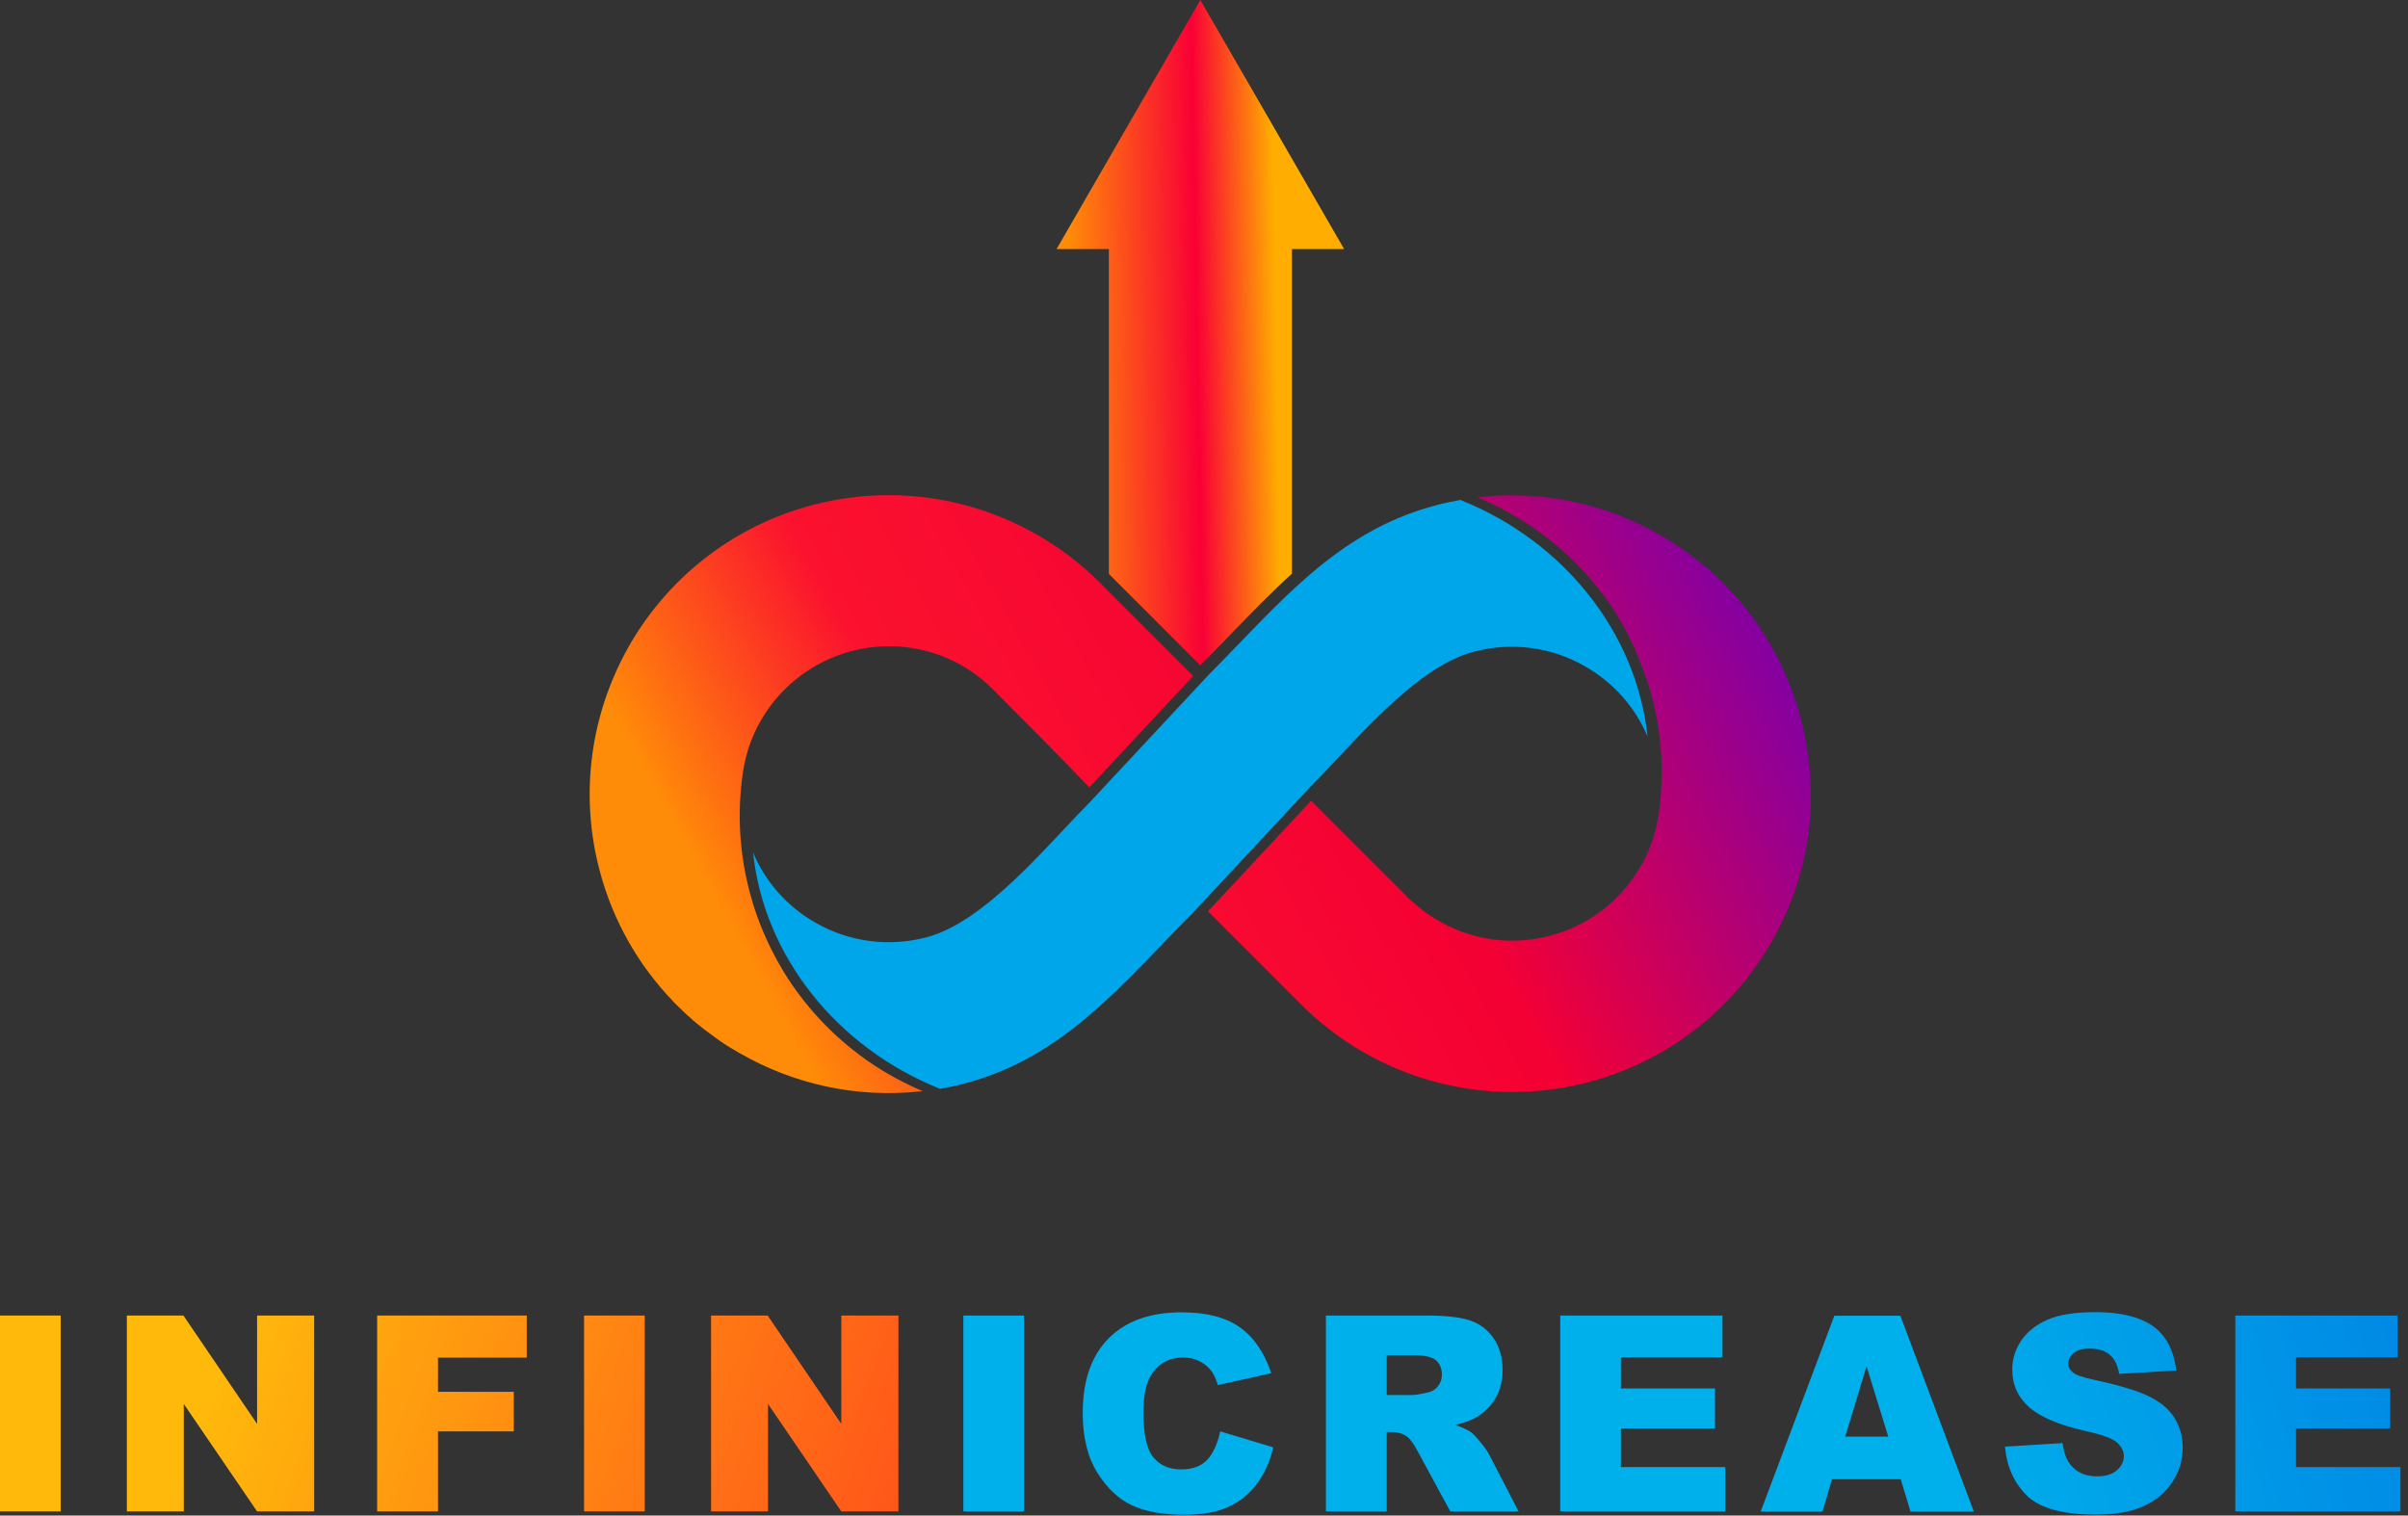 <svg width="170" height="107" viewBox="0 0 170 107" fill="none" xmlns="http://www.w3.org/2000/svg">
<rect x="0" y="0" width="170" height="107" fill="#333333" stroke="none"/>
<g clip-path="url(#clip0_516_43541)">
<path fill-rule="evenodd" clip-rule="evenodd" d="M94.9 17.596L89.826 8.805L84.74 0L79.666 8.792L74.592 17.584H78.284V40.518L78.447 40.681L84.74 46.973L84.777 46.935C85.518 46.194 86.247 45.441 86.95 44.712C88.357 43.256 89.738 41.824 91.208 40.505V17.584H94.9V17.596Z" fill="url(#paint0_linear_516_43541)"/>
<path fill-rule="evenodd" clip-rule="evenodd" d="M77.844 41.334L84.237 47.727L76.903 55.589C74.78 53.379 72.607 51.181 70.133 48.706C70.083 48.656 70.02 48.593 69.97 48.543C69.932 48.505 69.882 48.468 69.844 48.43C69.806 48.392 69.756 48.355 69.718 48.304C69.681 48.279 69.643 48.242 69.605 48.204C69.555 48.154 69.505 48.116 69.455 48.078C69.43 48.053 69.392 48.028 69.354 47.99C69.291 47.94 69.241 47.903 69.178 47.852L69.09 47.777C69.028 47.727 68.965 47.689 68.902 47.639C68.877 47.614 68.852 47.601 68.827 47.576C68.764 47.526 68.689 47.476 68.626 47.438C68.601 47.425 68.575 47.4 68.55 47.388C68.475 47.337 68.4 47.287 68.324 47.237C68.299 47.224 68.287 47.212 68.261 47.199C68.174 47.136 68.073 47.086 67.973 47.023C62.924 44.11 56.581 45.918 53.73 50.842C52.926 52.223 52.549 53.554 52.373 55.099C52.022 58.026 52.298 60.902 53.102 63.602C53.115 63.64 53.127 63.665 53.127 63.703C53.567 65.147 54.157 66.528 54.886 67.847C55.011 68.073 55.149 68.299 55.275 68.525C56.757 70.975 58.754 73.122 61.14 74.818C61.203 74.868 61.266 74.918 61.341 74.956C62.522 75.772 63.79 76.463 65.147 77.041C65.084 77.053 65.034 77.053 64.971 77.053C60.424 77.543 55.978 76.526 52.198 74.341C52.072 74.265 51.934 74.19 51.808 74.115C51.771 74.089 51.733 74.064 51.695 74.052C51.595 73.989 51.494 73.926 51.394 73.863C51.356 73.838 51.331 73.826 51.293 73.8C51.168 73.725 51.042 73.637 50.917 73.549C50.892 73.537 50.866 73.512 50.841 73.499C50.741 73.424 50.64 73.361 50.54 73.286C50.502 73.26 50.465 73.235 50.427 73.198C50.339 73.135 50.238 73.059 50.151 72.997C50.125 72.972 50.088 72.959 50.063 72.934C49.95 72.846 49.837 72.758 49.711 72.67C49.673 72.645 49.636 72.607 49.598 72.582C49.51 72.519 49.435 72.457 49.347 72.381C49.309 72.344 49.259 72.319 49.221 72.281C49.121 72.193 49.02 72.118 48.92 72.03C48.895 72.004 48.869 71.992 48.857 71.967C48.756 71.879 48.656 71.778 48.543 71.691C48.505 71.653 48.468 71.628 48.43 71.59C48.355 71.515 48.267 71.439 48.191 71.364C48.166 71.339 48.128 71.301 48.103 71.276C47.99 71.176 47.89 71.062 47.777 70.962C47.764 70.95 47.752 70.937 47.739 70.924C47.676 70.862 47.601 70.786 47.538 70.723C47.526 70.711 47.513 70.698 47.5 70.673C45.114 68.186 43.306 65.097 42.351 61.53C41.61 58.767 41.459 55.991 41.811 53.316C42.175 50.553 43.092 47.903 44.461 45.516C47.161 40.844 51.645 37.189 57.272 35.682C62.898 34.175 68.601 35.092 73.285 37.792C74.88 38.709 76.35 39.839 77.656 41.145L77.844 41.334ZM127.103 50.615C126.149 47.061 124.34 43.959 121.954 41.472C121.941 41.459 121.929 41.447 121.916 41.422C121.841 41.346 121.778 41.284 121.703 41.208C121.69 41.196 121.69 41.196 121.677 41.183C121.564 41.07 121.451 40.957 121.338 40.857C121.313 40.831 121.301 40.819 121.276 40.794C121.188 40.706 121.087 40.618 120.987 40.53C120.962 40.505 120.936 40.48 120.911 40.455C120.685 40.241 120.447 40.04 120.208 39.852C120.183 39.827 120.145 39.802 120.12 39.776C120.02 39.701 119.932 39.626 119.831 39.55C119.806 39.525 119.781 39.513 119.756 39.488C119.643 39.4 119.517 39.299 119.392 39.211C119.367 39.199 119.341 39.186 119.329 39.161C119.228 39.086 119.128 39.01 119.027 38.935C118.99 38.91 118.952 38.885 118.914 38.86C118.814 38.784 118.713 38.721 118.613 38.646C118.588 38.634 118.563 38.608 118.538 38.596C118.412 38.508 118.286 38.433 118.161 38.345C118.123 38.32 118.085 38.294 118.06 38.282C117.96 38.219 117.872 38.156 117.771 38.106C117.734 38.081 117.696 38.056 117.658 38.031C117.533 37.955 117.395 37.88 117.269 37.805C113.489 35.619 109.043 34.602 104.496 35.092C104.433 35.104 104.383 35.104 104.32 35.117C104.458 35.167 104.584 35.23 104.722 35.293C104.735 35.293 104.735 35.305 104.747 35.305C104.873 35.355 104.986 35.418 105.111 35.469C105.136 35.481 105.162 35.494 105.199 35.506C105.3 35.556 105.4 35.607 105.501 35.657C105.538 35.669 105.576 35.695 105.601 35.707C105.689 35.758 105.79 35.795 105.878 35.845C105.915 35.87 105.953 35.883 105.991 35.908C106.078 35.958 106.166 35.996 106.254 36.046C106.292 36.071 106.33 36.084 106.367 36.109C106.455 36.159 106.531 36.197 106.619 36.247C106.656 36.272 106.694 36.297 106.732 36.31C106.819 36.36 106.895 36.411 106.983 36.461C107.02 36.486 107.058 36.511 107.096 36.524C107.184 36.574 107.259 36.624 107.347 36.674C107.385 36.699 107.422 36.724 107.46 36.737C107.548 36.787 107.636 36.85 107.711 36.9C107.736 36.925 107.774 36.938 107.812 36.963C107.9 37.026 107.988 37.089 108.075 37.139C108.101 37.152 108.126 37.177 108.151 37.189C108.226 37.239 108.302 37.29 108.377 37.352C108.402 37.365 108.427 37.39 108.452 37.403C108.465 37.415 108.477 37.415 108.49 37.428C108.829 37.679 109.168 37.93 109.495 38.194C109.507 38.207 109.52 38.219 109.545 38.232C109.633 38.307 109.721 38.382 109.821 38.458C109.846 38.483 109.871 38.495 109.897 38.521C109.972 38.583 110.06 38.659 110.135 38.721C110.16 38.747 110.198 38.772 110.223 38.797C110.298 38.86 110.374 38.922 110.437 38.985C110.462 39.01 110.499 39.048 110.537 39.073C110.612 39.136 110.675 39.199 110.738 39.262C110.776 39.287 110.801 39.324 110.839 39.349C110.901 39.412 110.977 39.475 111.039 39.538L111.127 39.626C111.19 39.689 111.253 39.764 111.328 39.827C111.353 39.852 111.391 39.89 111.416 39.927C111.479 39.99 111.542 40.065 111.605 40.128C111.63 40.153 111.655 40.191 111.693 40.216C111.755 40.291 111.818 40.367 111.894 40.43C111.919 40.455 111.944 40.48 111.969 40.517C112.044 40.593 112.107 40.681 112.182 40.756C112.195 40.781 112.22 40.806 112.233 40.819C112.321 40.919 112.408 41.02 112.484 41.12L112.496 41.133C112.672 41.346 112.848 41.56 113.011 41.786C113.024 41.799 113.036 41.811 113.049 41.824C113.124 41.912 113.187 42.012 113.263 42.1C113.288 42.125 113.3 42.163 113.325 42.188C113.388 42.263 113.438 42.351 113.501 42.427C113.526 42.464 113.551 42.502 113.577 42.527C113.627 42.602 113.677 42.678 113.727 42.753C113.752 42.791 113.777 42.828 113.803 42.866C113.853 42.942 113.903 43.017 113.953 43.092C113.978 43.13 114.004 43.18 114.029 43.218C114.079 43.293 114.117 43.369 114.167 43.444C114.192 43.482 114.217 43.532 114.242 43.569C114.292 43.645 114.33 43.72 114.38 43.796C114.393 43.821 114.405 43.833 114.418 43.858C114.431 43.883 114.443 43.896 114.456 43.921C114.481 43.971 114.506 44.009 114.531 44.059C114.544 44.084 114.569 44.122 114.581 44.147C114.619 44.223 114.669 44.298 114.707 44.386C114.732 44.424 114.757 44.474 114.782 44.511C114.807 44.549 114.82 44.587 114.845 44.637C114.895 44.725 114.933 44.8 114.971 44.888C114.983 44.926 115.008 44.964 115.021 44.989C115.071 45.089 115.121 45.177 115.159 45.278C115.172 45.303 115.184 45.328 115.197 45.353C115.322 45.604 115.435 45.843 115.536 46.107C115.548 46.119 115.548 46.132 115.548 46.144C115.599 46.257 115.649 46.37 115.687 46.483C115.699 46.521 115.712 46.546 115.724 46.584C115.762 46.672 115.8 46.772 115.837 46.86C115.85 46.898 115.862 46.948 115.888 46.986C115.925 47.074 115.95 47.162 115.988 47.237C116.001 47.287 116.026 47.325 116.038 47.375C116.063 47.463 116.101 47.538 116.126 47.626C116.139 47.676 116.164 47.714 116.176 47.764C116.201 47.84 116.227 47.928 116.264 48.016C116.277 48.066 116.289 48.116 116.315 48.154C116.34 48.217 116.352 48.279 116.377 48.342C116.39 48.405 116.415 48.455 116.428 48.518C116.428 48.531 116.44 48.543 116.44 48.556C116.465 48.644 116.49 48.719 116.515 48.807C116.528 48.857 116.541 48.895 116.553 48.945C116.578 49.033 116.603 49.121 116.629 49.209C116.641 49.259 116.654 49.297 116.666 49.347C116.691 49.435 116.716 49.535 116.729 49.623C116.742 49.661 116.754 49.699 116.754 49.736C116.779 49.837 116.804 49.95 116.829 50.05C116.829 50.075 116.842 50.113 116.842 50.138C116.93 50.54 117.005 50.955 117.068 51.369C117.068 51.394 117.081 51.407 117.081 51.432C117.093 51.545 117.118 51.658 117.131 51.771C117.131 51.809 117.143 51.846 117.143 51.871C117.156 51.972 117.169 52.072 117.181 52.185C117.181 52.223 117.194 52.261 117.194 52.311C117.206 52.411 117.219 52.499 117.219 52.6C117.219 52.638 117.231 52.688 117.231 52.725C117.244 52.826 117.244 52.914 117.257 53.014C117.257 53.065 117.269 53.102 117.269 53.14C117.282 53.24 117.282 53.328 117.282 53.429C117.282 53.479 117.282 53.517 117.294 53.554C117.294 53.655 117.307 53.743 117.307 53.843C117.307 53.881 117.307 53.931 117.307 53.969C117.307 54.069 117.307 54.17 117.307 54.27C117.307 54.308 117.307 54.346 117.307 54.383C117.307 54.496 117.307 54.597 117.307 54.71C117.307 54.748 117.307 54.773 117.307 54.81C117.294 55.526 117.244 56.242 117.169 56.958C117.143 57.234 117.093 57.498 117.056 57.749C116.867 58.804 116.541 59.822 116.026 60.814C116.013 60.826 116.013 60.852 116.001 60.864C115.975 60.914 115.95 60.952 115.925 60.99C115.888 61.065 115.85 61.14 115.8 61.203C114.544 63.364 112.622 64.933 110.424 65.75C110.11 65.863 109.796 65.963 109.47 66.051C107.372 66.616 105.199 66.516 103.19 65.775H103.177C103.102 65.75 103.026 65.725 102.951 65.687C102.939 65.687 102.926 65.674 102.926 65.674C102.851 65.649 102.788 65.624 102.725 65.587C102.712 65.574 102.687 65.574 102.675 65.561C102.612 65.536 102.549 65.511 102.499 65.486C102.474 65.474 102.436 65.461 102.411 65.448C102.361 65.423 102.311 65.398 102.26 65.386C102.21 65.373 102.172 65.335 102.122 65.31C102.097 65.298 102.059 65.285 102.034 65.26C101.871 65.185 101.72 65.097 101.57 65.009C101.519 64.984 101.469 64.946 101.406 64.921C101.369 64.896 101.318 64.871 101.281 64.846C101.243 64.82 101.205 64.795 101.168 64.77C101.105 64.733 101.042 64.695 100.992 64.657C100.967 64.645 100.942 64.619 100.916 64.607C100.841 64.557 100.778 64.506 100.703 64.456C100.69 64.444 100.665 64.431 100.653 64.418C100.577 64.368 100.502 64.305 100.427 64.255C100.414 64.243 100.402 64.23 100.389 64.218C100.314 64.155 100.238 64.105 100.163 64.042C100.15 64.029 100.125 64.017 100.113 64.004C100.05 63.954 99.975 63.891 99.912 63.828C99.887 63.803 99.861 63.778 99.824 63.753C99.773 63.715 99.723 63.665 99.673 63.627C99.623 63.577 99.573 63.539 99.522 63.489C99.472 63.439 99.409 63.389 99.359 63.326L92.564 56.531L85.28 64.343L91.811 70.874C93.129 72.193 94.612 73.336 96.219 74.265C100.891 76.966 106.606 77.882 112.233 76.375C117.859 74.868 122.343 71.226 125.043 66.541C126.412 64.167 127.329 61.517 127.694 58.742C127.995 56.167 127.844 53.379 127.103 50.615Z" fill="url(#paint1_linear_516_43541)"/>
<path fill-rule="evenodd" clip-rule="evenodd" d="M99.586 63.678C99.56 63.653 99.535 63.627 99.497 63.602C99.522 63.627 99.56 63.653 99.586 63.678Z" fill="url(#paint2_linear_516_43541)"/>
<path fill-rule="evenodd" clip-rule="evenodd" d="M103.152 35.318C103.139 35.305 103.127 35.293 103.114 35.293C102.499 35.406 101.871 35.531 101.256 35.707C94.272 37.579 90.228 42.728 85.368 47.601C82.529 50.641 79.691 53.68 76.852 56.732C73.963 59.621 69.605 65.046 65.448 66.164C62.76 66.88 59.947 66.516 57.535 65.122C55.551 63.979 54.031 62.258 53.165 60.186C53.931 67.496 59.068 73.939 66.315 76.853C66.327 76.865 66.34 76.878 66.352 76.878C66.968 76.765 67.596 76.639 68.211 76.463C75.194 74.592 79.239 69.442 84.099 64.569L92.602 55.451C95.491 52.562 99.849 47.124 104.019 46.019C106.706 45.303 109.52 45.667 111.931 47.061C113.916 48.204 115.435 49.925 116.315 51.997C115.536 44.675 110.412 38.232 103.152 35.318Z" fill="#00A6EA"/>
<path d="M0 92.878H4.283V106.707H0V92.878ZM8.955 92.878H12.949L18.149 100.527V92.878H22.18V106.707H18.149L12.974 99.121V106.707H8.955V92.878ZM26.626 92.878H37.189V95.855H30.922V98.266H36.272V101.055H30.922V106.707H26.626V92.878ZM41.233 92.878H45.516V106.707H41.233V92.878ZM50.201 92.878H54.195L59.394 100.527V92.878H63.426V106.707H59.394L54.22 99.121V106.707H50.201V92.878Z" fill="url(#paint3_linear_516_43541)"/>
<path d="M68.01 92.878H72.293V106.706H68.01V92.878ZM86.146 101.055L89.889 102.185C89.638 103.24 89.236 104.107 88.696 104.81C88.156 105.513 87.49 106.041 86.686 106.405C85.883 106.769 84.865 106.945 83.622 106.945C82.115 106.945 80.896 106.732 79.942 106.292C78.987 105.852 78.171 105.086 77.48 103.994C76.789 102.888 76.438 101.482 76.438 99.773C76.438 97.488 77.041 95.729 78.259 94.499C79.477 93.268 81.198 92.652 83.421 92.652C85.167 92.652 86.536 93.004 87.528 93.707C88.52 94.411 89.261 95.491 89.751 96.948L85.983 97.789C85.845 97.362 85.707 97.061 85.569 96.86C85.33 96.533 85.041 96.282 84.689 96.106C84.338 95.93 83.961 95.842 83.534 95.842C82.567 95.842 81.826 96.232 81.311 97.01C80.921 97.588 80.721 98.492 80.721 99.736C80.721 101.268 80.959 102.323 81.424 102.888C81.889 103.453 82.542 103.742 83.383 103.742C84.2 103.742 84.815 103.516 85.242 103.052C85.656 102.587 85.958 101.921 86.146 101.055ZM105.136 102.7C105.036 102.499 104.835 102.21 104.534 101.846C104.232 101.469 104.006 101.23 103.855 101.117C103.617 100.954 103.253 100.778 102.738 100.602C103.378 100.452 103.881 100.276 104.245 100.05C104.822 99.698 105.262 99.259 105.589 98.693C105.915 98.141 106.078 97.475 106.078 96.709C106.078 95.83 105.865 95.089 105.438 94.473C105.011 93.858 104.446 93.444 103.755 93.217C103.052 92.991 102.047 92.878 100.728 92.878H93.607V106.706H97.902V101.105H98.279C98.668 101.105 99.02 101.205 99.321 101.419C99.547 101.582 99.811 101.934 100.1 102.486L102.386 106.706H107.209L105.136 102.7ZM101.519 97.865C101.343 98.103 101.105 98.241 100.829 98.304C100.276 98.43 99.887 98.492 99.698 98.492H97.902V95.679H99.773C100.552 95.679 101.08 95.792 101.369 96.031C101.645 96.269 101.796 96.609 101.796 97.061C101.796 97.362 101.708 97.626 101.519 97.865ZM110.148 92.878H121.602V95.83H114.431V98.028H121.075V100.854H114.431V103.579H121.803V106.706H110.148V92.878ZM134.162 92.891H129.502L124.302 106.719H128.661L129.339 104.433H134.187L134.878 106.719H139.349L134.162 92.891ZM130.268 101.431L131.775 96.458L133.308 101.431H130.268ZM141.547 102.135L145.616 101.884C145.704 102.549 145.88 103.052 146.156 103.391C146.596 103.956 147.224 104.232 148.04 104.232C148.656 104.232 149.12 104.094 149.447 103.805C149.773 103.516 149.937 103.19 149.937 102.813C149.937 102.449 149.773 102.135 149.459 101.846C149.145 101.557 148.417 101.293 147.274 101.042C145.403 100.615 144.059 100.062 143.267 99.359C142.464 98.656 142.062 97.776 142.062 96.684C142.062 95.968 142.263 95.302 142.677 94.674C143.092 94.046 143.707 93.544 144.536 93.18C145.365 92.816 146.495 92.64 147.94 92.64C149.711 92.64 151.054 92.966 151.984 93.619C152.913 94.272 153.466 95.327 153.642 96.759L149.61 96.998C149.497 96.37 149.284 95.918 148.932 95.641C148.593 95.353 148.115 95.214 147.513 95.214C147.01 95.214 146.646 95.315 146.395 95.528C146.144 95.742 146.018 95.993 146.018 96.294C146.018 96.521 146.118 96.709 146.332 96.885C146.533 97.073 147.01 97.237 147.764 97.4C149.635 97.802 150.966 98.204 151.783 98.618C152.587 99.032 153.177 99.535 153.541 100.15C153.905 100.766 154.094 101.444 154.094 102.198C154.094 103.089 153.843 103.906 153.353 104.647C152.863 105.4 152.172 105.965 151.293 106.355C150.414 106.744 149.309 106.932 147.965 106.932C145.616 106.932 143.983 106.48 143.079 105.576C142.175 104.672 141.672 103.529 141.547 102.135ZM157.811 92.878H169.266V95.83H162.094V98.028H168.738V100.854H162.094V103.579H169.467V106.706H157.811V92.878Z" fill="url(#paint4_linear_516_43541)"/>
</g>
<defs>
<linearGradient id="paint0_linear_516_43541" x1="74.592" y1="32.211" x2="94.893" y2="31.822" gradientUnits="userSpaceOnUse">
<stop offset="0.054" stop-color="#FF8C08"/>
<stop offset="0.497" stop-color="#F90035"/>
<stop offset="0.771" stop-color="#FFAD00"/>
</linearGradient>
<linearGradient id="paint1_linear_516_43541" x1="18.5" y1="92.759" x2="122.088" y2="35.397" gradientUnits="userSpaceOnUse">
<stop offset="0.355" stop-color="#FF8C08"/>
<stop offset="0.503" stop-color="#FB122E"/>
<stop offset="0.744" stop-color="#F40034"/>
<stop offset="0.981" stop-color="#8400A2"/>
</linearGradient>
<linearGradient id="paint2_linear_516_43541" x1="99.55" y1="63.624" x2="99.533" y2="63.654" gradientUnits="userSpaceOnUse">
<stop offset="0.189" stop-color="#00AFC7"/>
<stop offset="0.89" stop-color="#FCFF39"/>
</linearGradient>
<linearGradient id="paint3_linear_516_43541" x1="-13.272" y1="83.742" x2="84.159" y2="118.518" gradientUnits="userSpaceOnUse">
<stop offset="0.301" stop-color="#FFB90B"/>
<stop offset="0.894" stop-color="#FF3D1D"/>
</linearGradient>
<linearGradient id="paint4_linear_516_43541" x1="192.549" y1="77.385" x2="82.76" y2="110.724" gradientUnits="userSpaceOnUse">
<stop stop-color="#006BE0"/>
<stop offset="0.534" stop-color="#00B0EB"/>
</linearGradient>
<clipPath id="clip0_516_43541">
<rect width="169.479" height="106.945" fill="white"/>
</clipPath>
</defs>
</svg>
